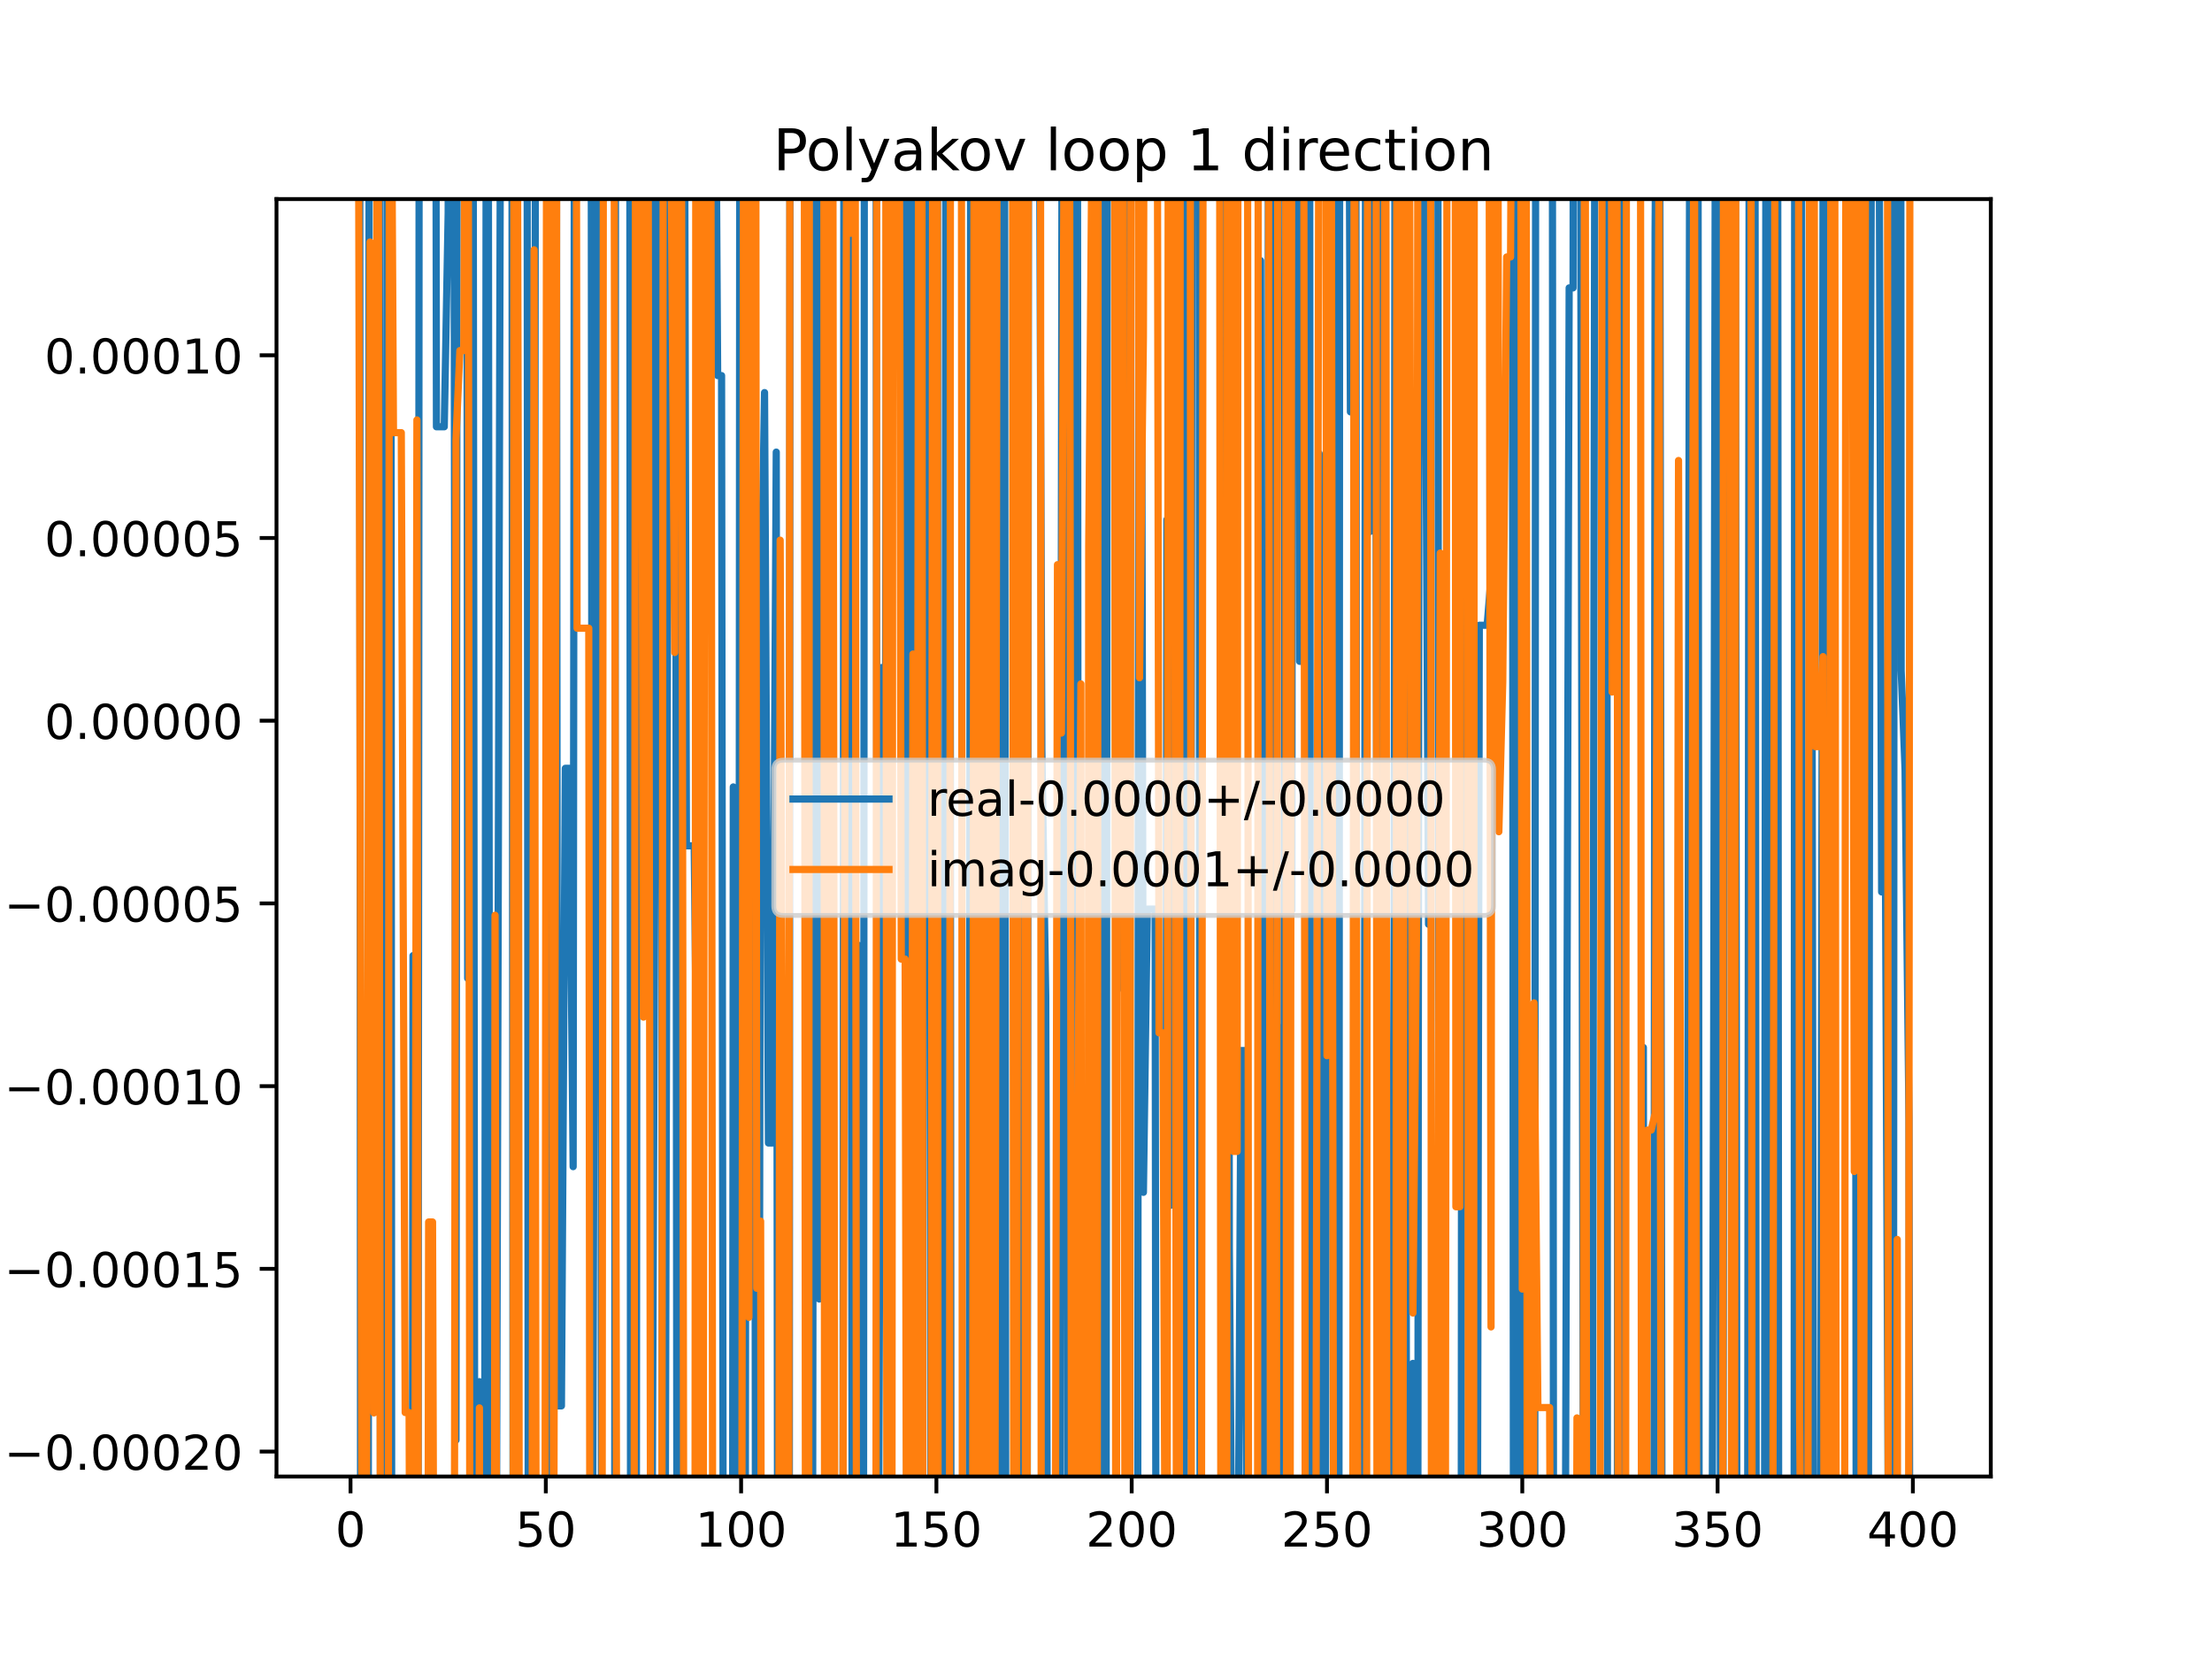 <?xml version="1.0" encoding="utf-8" standalone="no"?>
<!DOCTYPE svg PUBLIC "-//W3C//DTD SVG 1.1//EN"
  "http://www.w3.org/Graphics/SVG/1.1/DTD/svg11.dtd">
<!-- Created with matplotlib (https://matplotlib.org/) -->
<svg height="345.6pt" version="1.1" viewBox="0 0 460.8 345.6" width="460.8pt" xmlns="http://www.w3.org/2000/svg" xmlns:xlink="http://www.w3.org/1999/xlink">
 <defs>
  <style type="text/css">
*{stroke-linecap:butt;stroke-linejoin:round;}
  </style>
 </defs>
 <g id="figure_1">
  <g id="patch_1">
   <path d="M 0 345.6 
L 460.8 345.6 
L 460.8 0 
L 0 0 
z
" style="fill:#ffffff;"/>
  </g>
  <g id="axes_1">
   <g id="patch_2">
    <path d="M 57.6 307.584 
L 414.72 307.584 
L 414.72 41.472 
L 57.6 41.472 
z
" style="fill:#ffffff;"/>
   </g>
   <g id="matplotlib.axis_1">
    <g id="xtick_1">
     <g id="line2d_1">
      <defs>
       <path d="M 0 0 
L 0 3.5 
" id="mc1742ac245" style="stroke:#000000;stroke-width:0.8;"/>
      </defs>
      <g>
       <use style="stroke:#000000;stroke-width:0.8;" x="73.019" xlink:href="#mc1742ac245" y="307.584"/>
      </g>
     </g>
     <g id="text_1">
      <!-- 0 -->
      <defs>
       <path d="M 31.781 66.406 
Q 24.172 66.406 20.328 58.906 
Q 16.5 51.422 16.5 36.375 
Q 16.5 21.391 20.328 13.891 
Q 24.172 6.391 31.781 6.391 
Q 39.453 6.391 43.281 13.891 
Q 47.125 21.391 47.125 36.375 
Q 47.125 51.422 43.281 58.906 
Q 39.453 66.406 31.781 66.406 
z
M 31.781 74.219 
Q 44.047 74.219 50.516 64.516 
Q 56.984 54.828 56.984 36.375 
Q 56.984 17.969 50.516 8.266 
Q 44.047 -1.422 31.781 -1.422 
Q 19.531 -1.422 13.062 8.266 
Q 6.594 17.969 6.594 36.375 
Q 6.594 54.828 13.062 64.516 
Q 19.531 74.219 31.781 74.219 
z
" id="DejaVuSans-48"/>
      </defs>
      <g transform="translate(69.838 322.182)scale(0.1 -0.1)">
       <use xlink:href="#DejaVuSans-48"/>
      </g>
     </g>
    </g>
    <g id="xtick_2">
     <g id="line2d_2">
      <g>
       <use style="stroke:#000000;stroke-width:0.8;" x="113.703" xlink:href="#mc1742ac245" y="307.584"/>
      </g>
     </g>
     <g id="text_2">
      <!-- 50 -->
      <defs>
       <path d="M 10.797 72.906 
L 49.516 72.906 
L 49.516 64.594 
L 19.828 64.594 
L 19.828 46.734 
Q 21.969 47.469 24.109 47.828 
Q 26.266 48.188 28.422 48.188 
Q 40.625 48.188 47.75 41.5 
Q 54.891 34.812 54.891 23.391 
Q 54.891 11.625 47.562 5.094 
Q 40.234 -1.422 26.906 -1.422 
Q 22.312 -1.422 17.547 -0.641 
Q 12.797 0.141 7.719 1.703 
L 7.719 11.625 
Q 12.109 9.234 16.797 8.062 
Q 21.484 6.891 26.703 6.891 
Q 35.156 6.891 40.078 11.328 
Q 45.016 15.766 45.016 23.391 
Q 45.016 31 40.078 35.438 
Q 35.156 39.891 26.703 39.891 
Q 22.75 39.891 18.812 39.016 
Q 14.891 38.141 10.797 36.281 
z
" id="DejaVuSans-53"/>
      </defs>
      <g transform="translate(107.34 322.182)scale(0.1 -0.1)">
       <use xlink:href="#DejaVuSans-53"/>
       <use x="63.623" xlink:href="#DejaVuSans-48"/>
      </g>
     </g>
    </g>
    <g id="xtick_3">
     <g id="line2d_3">
      <g>
       <use style="stroke:#000000;stroke-width:0.8;" x="154.386" xlink:href="#mc1742ac245" y="307.584"/>
      </g>
     </g>
     <g id="text_3">
      <!-- 100 -->
      <defs>
       <path d="M 12.406 8.297 
L 28.516 8.297 
L 28.516 63.922 
L 10.984 60.406 
L 10.984 69.391 
L 28.422 72.906 
L 38.281 72.906 
L 38.281 8.297 
L 54.391 8.297 
L 54.391 0 
L 12.406 0 
z
" id="DejaVuSans-49"/>
      </defs>
      <g transform="translate(144.842 322.182)scale(0.1 -0.1)">
       <use xlink:href="#DejaVuSans-49"/>
       <use x="63.623" xlink:href="#DejaVuSans-48"/>
       <use x="127.246" xlink:href="#DejaVuSans-48"/>
      </g>
     </g>
    </g>
    <g id="xtick_4">
     <g id="line2d_4">
      <g>
       <use style="stroke:#000000;stroke-width:0.8;" x="195.07" xlink:href="#mc1742ac245" y="307.584"/>
      </g>
     </g>
     <g id="text_4">
      <!-- 150 -->
      <g transform="translate(185.526 322.182)scale(0.1 -0.1)">
       <use xlink:href="#DejaVuSans-49"/>
       <use x="63.623" xlink:href="#DejaVuSans-53"/>
       <use x="127.246" xlink:href="#DejaVuSans-48"/>
      </g>
     </g>
    </g>
    <g id="xtick_5">
     <g id="line2d_5">
      <g>
       <use style="stroke:#000000;stroke-width:0.8;" x="235.753" xlink:href="#mc1742ac245" y="307.584"/>
      </g>
     </g>
     <g id="text_5">
      <!-- 200 -->
      <defs>
       <path d="M 19.188 8.297 
L 53.609 8.297 
L 53.609 0 
L 7.328 0 
L 7.328 8.297 
Q 12.938 14.109 22.625 23.891 
Q 32.328 33.688 34.812 36.531 
Q 39.547 41.844 41.422 45.531 
Q 43.312 49.219 43.312 52.781 
Q 43.312 58.594 39.234 62.25 
Q 35.156 65.922 28.609 65.922 
Q 23.969 65.922 18.812 64.312 
Q 13.672 62.703 7.812 59.422 
L 7.812 69.391 
Q 13.766 71.781 18.938 73 
Q 24.125 74.219 28.422 74.219 
Q 39.75 74.219 46.484 68.547 
Q 53.219 62.891 53.219 53.422 
Q 53.219 48.922 51.531 44.891 
Q 49.859 40.875 45.406 35.406 
Q 44.188 33.984 37.641 27.219 
Q 31.109 20.453 19.188 8.297 
z
" id="DejaVuSans-50"/>
      </defs>
      <g transform="translate(226.209 322.182)scale(0.1 -0.1)">
       <use xlink:href="#DejaVuSans-50"/>
       <use x="63.623" xlink:href="#DejaVuSans-48"/>
       <use x="127.246" xlink:href="#DejaVuSans-48"/>
      </g>
     </g>
    </g>
    <g id="xtick_6">
     <g id="line2d_6">
      <g>
       <use style="stroke:#000000;stroke-width:0.8;" x="276.437" xlink:href="#mc1742ac245" y="307.584"/>
      </g>
     </g>
     <g id="text_6">
      <!-- 250 -->
      <g transform="translate(266.893 322.182)scale(0.1 -0.1)">
       <use xlink:href="#DejaVuSans-50"/>
       <use x="63.623" xlink:href="#DejaVuSans-53"/>
       <use x="127.246" xlink:href="#DejaVuSans-48"/>
      </g>
     </g>
    </g>
    <g id="xtick_7">
     <g id="line2d_7">
      <g>
       <use style="stroke:#000000;stroke-width:0.8;" x="317.12" xlink:href="#mc1742ac245" y="307.584"/>
      </g>
     </g>
     <g id="text_7">
      <!-- 300 -->
      <defs>
       <path d="M 40.578 39.312 
Q 47.656 37.797 51.625 33 
Q 55.609 28.219 55.609 21.188 
Q 55.609 10.406 48.188 4.484 
Q 40.766 -1.422 27.094 -1.422 
Q 22.516 -1.422 17.656 -0.516 
Q 12.797 0.391 7.625 2.203 
L 7.625 11.719 
Q 11.719 9.328 16.594 8.109 
Q 21.484 6.891 26.812 6.891 
Q 36.078 6.891 40.938 10.547 
Q 45.797 14.203 45.797 21.188 
Q 45.797 27.641 41.281 31.266 
Q 36.766 34.906 28.719 34.906 
L 20.219 34.906 
L 20.219 43.016 
L 29.109 43.016 
Q 36.375 43.016 40.234 45.922 
Q 44.094 48.828 44.094 54.297 
Q 44.094 59.906 40.109 62.906 
Q 36.141 65.922 28.719 65.922 
Q 24.656 65.922 20.016 65.031 
Q 15.375 64.156 9.812 62.312 
L 9.812 71.094 
Q 15.438 72.656 20.344 73.438 
Q 25.25 74.219 29.594 74.219 
Q 40.828 74.219 47.359 69.109 
Q 53.906 64.016 53.906 55.328 
Q 53.906 49.266 50.438 45.094 
Q 46.969 40.922 40.578 39.312 
z
" id="DejaVuSans-51"/>
      </defs>
      <g transform="translate(307.576 322.182)scale(0.1 -0.1)">
       <use xlink:href="#DejaVuSans-51"/>
       <use x="63.623" xlink:href="#DejaVuSans-48"/>
       <use x="127.246" xlink:href="#DejaVuSans-48"/>
      </g>
     </g>
    </g>
    <g id="xtick_8">
     <g id="line2d_8">
      <g>
       <use style="stroke:#000000;stroke-width:0.8;" x="357.804" xlink:href="#mc1742ac245" y="307.584"/>
      </g>
     </g>
     <g id="text_8">
      <!-- 350 -->
      <g transform="translate(348.26 322.182)scale(0.1 -0.1)">
       <use xlink:href="#DejaVuSans-51"/>
       <use x="63.623" xlink:href="#DejaVuSans-53"/>
       <use x="127.246" xlink:href="#DejaVuSans-48"/>
      </g>
     </g>
    </g>
    <g id="xtick_9">
     <g id="line2d_9">
      <g>
       <use style="stroke:#000000;stroke-width:0.8;" x="398.487" xlink:href="#mc1742ac245" y="307.584"/>
      </g>
     </g>
     <g id="text_9">
      <!-- 400 -->
      <defs>
       <path d="M 37.797 64.312 
L 12.891 25.391 
L 37.797 25.391 
z
M 35.203 72.906 
L 47.609 72.906 
L 47.609 25.391 
L 58.016 25.391 
L 58.016 17.188 
L 47.609 17.188 
L 47.609 0 
L 37.797 0 
L 37.797 17.188 
L 4.891 17.188 
L 4.891 26.703 
z
" id="DejaVuSans-52"/>
      </defs>
      <g transform="translate(388.944 322.182)scale(0.1 -0.1)">
       <use xlink:href="#DejaVuSans-52"/>
       <use x="63.623" xlink:href="#DejaVuSans-48"/>
       <use x="127.246" xlink:href="#DejaVuSans-48"/>
      </g>
     </g>
    </g>
   </g>
   <g id="matplotlib.axis_2">
    <g id="ytick_1">
     <g id="line2d_10">
      <defs>
       <path d="M 0 0 
L -3.5 0 
" id="m0268d8e118" style="stroke:#000000;stroke-width:0.8;"/>
      </defs>
      <g>
       <use style="stroke:#000000;stroke-width:0.8;" x="57.6" xlink:href="#m0268d8e118" y="302.385"/>
      </g>
     </g>
     <g id="text_10">
      <!-- −0.00020 -->
      <defs>
       <path d="M 10.594 35.5 
L 73.188 35.5 
L 73.188 27.203 
L 10.594 27.203 
z
" id="DejaVuSans-8722"/>
       <path d="M 10.688 12.406 
L 21 12.406 
L 21 0 
L 10.688 0 
z
" id="DejaVuSans-46"/>
      </defs>
      <g transform="translate(0.867 306.184)scale(0.1 -0.1)">
       <use xlink:href="#DejaVuSans-8722"/>
       <use x="83.789" xlink:href="#DejaVuSans-48"/>
       <use x="147.412" xlink:href="#DejaVuSans-46"/>
       <use x="179.199" xlink:href="#DejaVuSans-48"/>
       <use x="242.822" xlink:href="#DejaVuSans-48"/>
       <use x="306.445" xlink:href="#DejaVuSans-48"/>
       <use x="370.068" xlink:href="#DejaVuSans-50"/>
       <use x="433.691" xlink:href="#DejaVuSans-48"/>
      </g>
     </g>
    </g>
    <g id="ytick_2">
     <g id="line2d_11">
      <g>
       <use style="stroke:#000000;stroke-width:0.8;" x="57.6" xlink:href="#m0268d8e118" y="264.322"/>
      </g>
     </g>
     <g id="text_11">
      <!-- −0.00015 -->
      <g transform="translate(0.867 268.121)scale(0.1 -0.1)">
       <use xlink:href="#DejaVuSans-8722"/>
       <use x="83.789" xlink:href="#DejaVuSans-48"/>
       <use x="147.412" xlink:href="#DejaVuSans-46"/>
       <use x="179.199" xlink:href="#DejaVuSans-48"/>
       <use x="242.822" xlink:href="#DejaVuSans-48"/>
       <use x="306.445" xlink:href="#DejaVuSans-48"/>
       <use x="370.068" xlink:href="#DejaVuSans-49"/>
       <use x="433.691" xlink:href="#DejaVuSans-53"/>
      </g>
     </g>
    </g>
    <g id="ytick_3">
     <g id="line2d_12">
      <g>
       <use style="stroke:#000000;stroke-width:0.8;" x="57.6" xlink:href="#m0268d8e118" y="226.26"/>
      </g>
     </g>
     <g id="text_12">
      <!-- −0.00010 -->
      <g transform="translate(0.867 230.059)scale(0.1 -0.1)">
       <use xlink:href="#DejaVuSans-8722"/>
       <use x="83.789" xlink:href="#DejaVuSans-48"/>
       <use x="147.412" xlink:href="#DejaVuSans-46"/>
       <use x="179.199" xlink:href="#DejaVuSans-48"/>
       <use x="242.822" xlink:href="#DejaVuSans-48"/>
       <use x="306.445" xlink:href="#DejaVuSans-48"/>
       <use x="370.068" xlink:href="#DejaVuSans-49"/>
       <use x="433.691" xlink:href="#DejaVuSans-48"/>
      </g>
     </g>
    </g>
    <g id="ytick_4">
     <g id="line2d_13">
      <g>
       <use style="stroke:#000000;stroke-width:0.8;" x="57.6" xlink:href="#m0268d8e118" y="188.197"/>
      </g>
     </g>
     <g id="text_13">
      <!-- −0.00005 -->
      <g transform="translate(0.867 191.997)scale(0.1 -0.1)">
       <use xlink:href="#DejaVuSans-8722"/>
       <use x="83.789" xlink:href="#DejaVuSans-48"/>
       <use x="147.412" xlink:href="#DejaVuSans-46"/>
       <use x="179.199" xlink:href="#DejaVuSans-48"/>
       <use x="242.822" xlink:href="#DejaVuSans-48"/>
       <use x="306.445" xlink:href="#DejaVuSans-48"/>
       <use x="370.068" xlink:href="#DejaVuSans-48"/>
       <use x="433.691" xlink:href="#DejaVuSans-53"/>
      </g>
     </g>
    </g>
    <g id="ytick_5">
     <g id="line2d_14">
      <g>
       <use style="stroke:#000000;stroke-width:0.8;" x="57.6" xlink:href="#m0268d8e118" y="150.135"/>
      </g>
     </g>
     <g id="text_14">
      <!-- 0.00000 -->
      <g transform="translate(9.247 153.934)scale(0.1 -0.1)">
       <use xlink:href="#DejaVuSans-48"/>
       <use x="63.623" xlink:href="#DejaVuSans-46"/>
       <use x="95.41" xlink:href="#DejaVuSans-48"/>
       <use x="159.033" xlink:href="#DejaVuSans-48"/>
       <use x="222.656" xlink:href="#DejaVuSans-48"/>
       <use x="286.279" xlink:href="#DejaVuSans-48"/>
       <use x="349.902" xlink:href="#DejaVuSans-48"/>
      </g>
     </g>
    </g>
    <g id="ytick_6">
     <g id="line2d_15">
      <g>
       <use style="stroke:#000000;stroke-width:0.8;" x="57.6" xlink:href="#m0268d8e118" y="112.073"/>
      </g>
     </g>
     <g id="text_15">
      <!-- 0.00005 -->
      <g transform="translate(9.247 115.872)scale(0.1 -0.1)">
       <use xlink:href="#DejaVuSans-48"/>
       <use x="63.623" xlink:href="#DejaVuSans-46"/>
       <use x="95.41" xlink:href="#DejaVuSans-48"/>
       <use x="159.033" xlink:href="#DejaVuSans-48"/>
       <use x="222.656" xlink:href="#DejaVuSans-48"/>
       <use x="286.279" xlink:href="#DejaVuSans-48"/>
       <use x="349.902" xlink:href="#DejaVuSans-53"/>
      </g>
     </g>
    </g>
    <g id="ytick_7">
     <g id="line2d_16">
      <g>
       <use style="stroke:#000000;stroke-width:0.8;" x="57.6" xlink:href="#m0268d8e118" y="74.01"/>
      </g>
     </g>
     <g id="text_16">
      <!-- 0.00010 -->
      <g transform="translate(9.247 77.809)scale(0.1 -0.1)">
       <use xlink:href="#DejaVuSans-48"/>
       <use x="63.623" xlink:href="#DejaVuSans-46"/>
       <use x="95.41" xlink:href="#DejaVuSans-48"/>
       <use x="159.033" xlink:href="#DejaVuSans-48"/>
       <use x="222.656" xlink:href="#DejaVuSans-48"/>
       <use x="286.279" xlink:href="#DejaVuSans-49"/>
       <use x="349.902" xlink:href="#DejaVuSans-48"/>
      </g>
     </g>
    </g>
   </g>
   <g id="line2d_17">
    <path clip-path="url(#pbda1af59ff)" d="M 74.923 -1 
L 75.129 346.6 
M 76.707 346.6 
L 76.905 -1 
M 79.005 -1 
L 79.282 346.6 
M 80.313 346.6 
L 80.342 335.282 
L 80.668 -1 
M 81.423 -1 
L 81.608 346.6 
M 85.881 346.6 
L 86.038 199.076 
L 86.3 346.6 
M 87.078 346.6 
L 87.333 -1 
M 90.784 -1 
L 90.92 88.905 
L 92.547 88.905 
L 93.361 44.377 
L 93.492 -1 
M 94.533 -1 
L 94.988 300.006 
L 95.249 -1 
M 97.232 -1 
L 97.429 203.808 
L 97.765 -1 
M 98.554 -1 
L 98.924 346.6 
M 99.609 346.6 
L 99.87 287.831 
L 100.02 346.6 
M 100.947 346.6 
L 101.299 -1 
M 101.706 -1 
L 102.074 346.6 
M 103.348 346.6 
L 104.313 -1 
M 106.632 -1 
L 106.912 346.6 
M 107.425 346.6 
L 107.655 -1 
M 109.792 -1 
L 110.057 346.6 
M 111.1 346.6 
L 111.568 -1 
M 113.989 -1 
L 114.141 346.6 
M 114.882 346.6 
L 115.03 -1 
M 115.903 -1 
L 116.144 292.873 
L 116.957 292.873 
L 117.771 160.053 
L 118.585 160.053 
L 119.398 243.036 
L 119.678 -1 
M 123.137 -1 
L 123.467 317.774 
L 124.28 35.575 
L 125.094 35.575 
L 125.31 346.6 
M 128.039 346.6 
L 128.243 -1 
M 131.193 -1 
L 131.367 346.6 
M 132.548 346.6 
L 132.812 -1 
M 135.296 -1 
L 135.651 346.6 
M 135.753 346.6 
L 136.485 160.081 
L 136.638 -1 
M 137.773 -1 
L 138.009 346.6 
M 138.524 346.6 
L 139.371 -1 
M 140.685 -1 
L 141.032 346.6 
M 141.693 346.6 
L 142.03 -1 
M 142.562 -1 
L 142.995 176.199 
L 144.622 176.199 
L 145.436 255.77 
L 146.072 -1 
M 149.022 -1 
L 149.504 78.242 
L 150.318 78.242 
L 150.672 346.6 
M 152.594 346.6 
L 152.759 163.935 
L 152.992 346.6 
M 153.884 346.6 
L 154.123 -1 
M 154.793 -1 
L 155.16 346.6 
M 155.238 346.6 
L 155.59 -1 
M 157.057 -1 
L 157.396 346.6 
M 158.08 346.6 
L 158.454 133.133 
L 159.268 81.782 
L 160.082 238.108 
L 160.895 238.108 
L 161.709 94.18 
L 162.011 346.6 
M 163.243 346.6 
L 163.336 290.814 
L 163.405 346.6 
M 164.42 346.6 
L 164.574 -1 
M 167.812 -1 
L 168.198 346.6 
M 169.252 346.6 
L 169.689 -1 
M 170.102 -1 
L 170.66 270.614 
L 171.224 -1 
M 171.638 -1 
L 172.116 346.6 
M 175.59 346.6 
L 175.809 -1 
M 177.116 -1 
L 177.169 59.138 
L 177.542 346.6 
M 178.547 346.6 
L 178.796 196.907 
L 178.988 346.6 
M 179.879 346.6 
L 180.071 -1 
M 182.478 -1 
L 182.844 346.6 
M 182.936 346.6 
L 183.678 139.06 
L 184.492 139.06 
L 184.735 -1 
M 188.725 -1 
L 188.92 346.6 
M 189.948 346.6 
L 190.207 -1 
M 191.273 -1 
L 191.562 346.6 
M 192.139 346.6 
L 192.507 -1 
M 193.564 -1 
L 193.934 346.6 
M 194.509 346.6 
L 194.798 -1 
M 195.262 -1 
L 195.466 346.6 
M 196.711 346.6 
L 197.049 -1 
M 197.863 -1 
L 198.121 346.6 
M 201.844 346.6 
L 202.238 -1 
M 202.665 -1 
L 203.206 269.825 
L 204.02 259.777 
L 204.136 346.6 
M 208.048 346.6 
L 208.434 -1 
M 209.252 -1 
L 209.535 346.6 
M 211.991 346.6 
L 212.157 274.234 
L 212.97 157.202 
L 213.371 346.6 
M 213.966 346.6 
L 214.291 -1 
M 216.459 -1 
L 217.039 156.206 
L 217.852 207.54 
L 218.233 346.6 
M 220.756 346.6 
L 221.279 -1 
M 222.173 -1 
L 222.422 346.6 
M 222.986 346.6 
L 223.187 -1 
M 224.444 -1 
L 224.684 346.6 
M 225.954 346.6 
L 225.989 314.884 
L 226.105 346.6 
M 227.302 346.6 
L 227.616 226.583 
L 228.047 346.6 
M 228.64 346.6 
L 229.244 38.154 
L 229.593 346.6 
M 230.401 346.6 
L 230.691 -1 
M 232.211 -1 
L 232.498 116.845 
L 233.312 205.809 
L 233.536 -1 
M 234.795 -1 
L 235.272 346.6 
M 236.99 346.6 
L 237.264 -1 
M 237.683 -1 
L 238.194 248.383 
L 239.008 189.382 
L 240.635 189.382 
L 240.82 346.6 
M 242.826 346.6 
L 243.076 108.279 
L 243.89 251.072 
L 244.339 -1 
M 245.327 -1 
L 245.517 61.544 
L 245.75 346.6 
M 246.722 346.6 
L 246.913 -1 
M 247.619 -1 
L 247.958 299.221 
L 248.367 -1 
M 249.782 -1 
L 250.011 346.6 
M 254.964 346.6 
L 255.124 -1 
M 255.742 -1 
L 256.095 259.916 
L 256.752 346.6 
M 257.836 346.6 
L 258.536 218.848 
L 259.35 218.848 
L 259.805 346.6 
M 262.187 346.6 
L 262.604 54.295 
L 262.846 346.6 
M 263.966 346.6 
L 264.249 -1 
M 265.428 -1 
L 265.651 346.6 
M 266.437 346.6 
L 266.673 214.094 
L 267.486 214.094 
L 267.724 -1 
M 268.896 -1 
L 269.114 189.632 
L 269.279 -1 
M 270.613 -1 
L 270.741 137.769 
L 271.555 137.769 
L 271.689 -1 
M 272.818 -1 
L 273.042 346.6 
M 274.372 346.6 
L 274.809 94.486 
L 275.233 346.6 
M 276.051 346.6 
L 276.769 -1 
M 277.853 -1 
L 278.064 68.729 
L 278.709 346.6 
M 278.914 346.6 
L 279.089 -1 
M 280.937 -1 
L 281.319 85.803 
L 281.453 -1 
M 282.442 -1 
L 282.686 346.6 
M 284.138 346.6 
L 284.492 -1 
M 284.912 -1 
L 285.387 110.738 
L 285.769 -1 
M 286.448 -1 
L 287.014 289.039 
L 287.292 -1 
M 288.476 -1 
L 288.642 141.604 
L 289.365 346.6 
M 290.293 346.6 
L 290.618 -1 
M 292.751 -1 
L 293.008 346.6 
M 294.27 346.6 
L 294.337 284.016 
L 294.534 346.6 
M 295.34 346.6 
L 295.673 -1 
M 296.692 -1 
L 296.778 35.148 
L 297.592 192.545 
L 297.978 -1 
M 299.531 -1 
L 299.761 346.6 
M 300.799 346.6 
L 300.847 320.95 
L 300.941 346.6 
M 302.385 346.6 
L 302.474 322.384 
L 302.514 346.6 
M 304.394 346.6 
L 304.61 -1 
M 305.609 -1 
L 305.729 83.522 
L 305.901 -1 
M 306.845 -1 
L 307.18 346.6 
M 307.729 346.6 
L 308.17 130.253 
L 309.797 130.253 
L 310.611 120.351 
L 310.882 -1 
M 315.027 -1 
L 315.297 346.6 
M 315.723 346.6 
L 316.04 -1 
M 316.49 -1 
L 316.709 346.6 
M 317.711 346.6 
L 317.934 99.936 
L 318.097 346.6 
M 319.701 346.6 
L 319.918 -1 
M 323.375 -1 
L 323.63 332.783 
L 326.071 332.724 
L 326.884 59.972 
L 327.698 59.972 
L 327.775 -1 
M 329.25 -1 
L 329.325 58.195 
L 329.919 346.6 
M 331.726 346.6 
L 331.766 295.643 
L 332.262 -1 
M 333.321 -1 
L 333.394 17.558 
L 333.407 -1 
M 334.71 -1 
L 334.872 346.6 
M 336.919 346.6 
L 337.054 -1 
M 337.987 -1 
L 338.16 346.6 
M 342.17 346.6 
L 342.344 218.209 
L 342.48 346.6 
M 344.527 346.6 
L 344.785 48.492 
L 345.105 -1 
M 345.719 -1 
L 346.264 346.6 
M 351.393 346.6 
L 352.036 -1 
M 352.176 -1 
L 352.781 346.6 
M 353.085 346.6 
L 353.735 23.953 
L 353.976 346.6 
M 356.603 346.6 
L 356.99 215.855 
L 357.37 -1 
M 358.064 -1 
L 358.429 346.6 
M 358.884 346.6 
L 359.401 -1 
M 361.481 -1 
L 361.847 346.6 
M 364.045 346.6 
L 364.41 -1 
M 365.584 -1 
L 365.864 346.6 
M 367.571 346.6 
L 367.887 -1 
M 368.748 -1 
L 368.981 346.6 
M 369.425 346.6 
L 369.676 -1 
M 370.313 -1 
L 370.543 346.6 
M 373.747 346.6 
L 373.874 -1 
M 375.286 -1 
L 375.49 346.6 
M 376.913 346.6 
L 377.332 60.735 
L 377.848 346.6 
M 379.242 346.6 
L 379.773 36.524 
L 380.018 346.6 
M 380.876 346.6 
L 381.016 -1 
M 386.38 -1 
L 386.699 346.6 
M 387.412 346.6 
L 387.666 -1 
M 388.183 -1 
L 388.469 346.6 
M 389.186 346.6 
L 389.537 110.747 
L 389.968 -1 
M 391.385 -1 
L 391.978 185.807 
L 392.792 185.807 
L 393.488 346.6 
M 394.433 346.6 
L 394.612 -1 
M 395.961 -1 
L 396.046 139.664 
L 396.86 160.372 
L 397.674 233.084 
L 397.867 346.6 
L 397.867 346.6 
" style="fill:none;stroke:#1f77b4;stroke-linecap:square;stroke-width:1.5;"/>
   </g>
   <g id="line2d_18">
    <path clip-path="url(#pbda1af59ff)" d="M 74.645 -1 
L 74.646 5.757 
L 75.46 343.583 
L 76.274 334.776 
L 77.087 50.412 
L 77.901 294.339 
L 78.606 -1 
M 78.779 -1 
L 79.266 346.6 
M 80.884 346.6 
L 81.116 -1 
M 81.479 -1 
L 81.969 90.131 
L 83.597 90.131 
L 84.41 294.26 
L 85.224 294.26 
L 85.4 346.6 
M 86.382 346.6 
L 86.851 87.488 
L 87.157 346.6 
M 89.149 346.6 
L 89.292 254.561 
L 90.106 254.561 
L 90.399 346.6 
M 94.633 346.6 
L 94.988 91.654 
L 95.802 73.037 
L 96.616 73.037 
L 96.953 -1 
M 97.535 -1 
L 97.887 346.6 
M 99.779 346.6 
L 99.87 293.293 
L 99.95 346.6 
M 103 346.6 
L 103.125 190.661 
L 103.504 346.6 
M 106.916 346.6 
L 107.075 -1 
M 107.746 -1 
L 108.007 120.072 
L 108.17 346.6 
M 110.819 346.6 
L 111.262 52.042 
L 111.708 346.6 
M 113.523 346.6 
L 113.883 -1 
M 115.032 -1 
L 115.33 344.715 
L 116.049 -1 
M 120.046 -1 
L 120.212 130.868 
L 122.653 130.868 
L 122.892 346.6 
M 125.418 346.6 
L 125.714 -1 
M 127.889 -1 
L 128.484 346.6 
M 132.084 346.6 
L 132.402 -1 
M 133.532 -1 
L 134.044 211.883 
L 134.652 -1 
M 134.977 -1 
L 135.553 346.6 
M 137.873 346.6 
L 138.177 -1 
M 139.69 -1 
L 139.74 23.56 
L 140.554 135.927 
L 140.748 -1 
M 141.933 -1 
L 142.464 346.6 
M 144.776 346.6 
L 144.958 -1 
M 145.948 -1 
L 146.144 346.6 
M 146.471 346.6 
L 146.881 -1 
M 148.064 -1 
L 148.487 346.6 
M 154.521 346.6 
L 154.921 -1 
M 155.58 -1 
L 156.013 274.43 
L 156.22 -1 
M 157.438 -1 
L 157.641 268.361 
L 158.454 254.394 
L 158.604 346.6 
M 162.221 346.6 
L 162.523 112.528 
L 163.488 346.6 
M 164.283 346.6 
L 164.567 -1 
M 167.536 -1 
L 167.803 346.6 
M 168.462 346.6 
L 168.618 -1 
M 171.615 -1 
L 171.778 346.6 
M 172.802 346.6 
L 172.966 -1 
M 173.47 -1 
L 173.914 341.043 
L 175.542 341.043 
L 176.355 34.668 
L 177.169 48.591 
L 177.333 -1 
M 178.141 -1 
L 178.421 346.6 
M 182.472 346.6 
L 182.652 -1 
M 184.518 -1 
L 184.761 346.6 
M 185.798 346.6 
L 186.018 -1 
M 187.295 -1 
L 187.747 199.802 
L 188.56 199.802 
L 188.876 346.6 
M 189.8 346.6 
L 190.188 136.249 
L 191.001 319.16 
L 191.382 -1 
M 192.04 -1 
L 192.255 346.6 
M 193.972 346.6 
L 194.314 -1 
M 195.236 -1 
L 195.429 346.6 
M 197.786 346.6 
L 198.011 -1 
M 200.266 -1 
L 200.492 346.6 
M 202.6 346.6 
L 202.939 -1 
M 203.549 -1 
L 203.984 346.6 
M 204.08 346.6 
L 204.817 -1 
M 204.844 -1 
L 205.29 346.6 
M 205.964 346.6 
L 206.36 -1 
M 206.638 -1 
L 207.275 318.936 
L 207.751 -1 
M 210.919 -1 
L 211.188 346.6 
M 211.711 346.6 
L 212.3 -1 
M 213.36 -1 
L 213.636 346.6 
M 213.942 346.6 
L 214.237 -1 
M 216.753 -1 
L 216.91 346.6 
M 219.816 346.6 
L 220.293 117.631 
L 221.107 152.708 
L 221.803 -1 
M 222.789 -1 
L 223.243 346.6 
M 224.145 346.6 
L 224.362 261.492 
L 225.175 142.474 
L 225.309 346.6 
M 226.654 346.6 
L 226.803 113.664 
L 227.616 10.43 
L 228.108 346.6 
M 228.565 346.6 
L 228.779 -1 
M 232.177 -1 
L 232.433 346.6 
M 232.569 346.6 
L 232.842 -1 
M 233.968 -1 
L 234.37 346.6 
M 235.341 346.6 
L 235.635 -1 
M 237.056 -1 
L 237.381 141.184 
L 238.194 70.181 
L 238.383 -1 
M 241.059 -1 
L 241.449 215.162 
L 242.263 215.162 
L 242.772 346.6 
M 243.131 346.6 
L 243.374 -1 
M 244.618 -1 
L 244.704 85.635 
L 245.107 346.6 
M 245.67 346.6 
L 245.871 -1 
M 247.88 -1 
L 247.958 27.313 
L 248.197 346.6 
M 250.265 346.6 
L 250.652 -1 
M 254.058 -1 
L 254.339 346.6 
M 255.559 346.6 
L 255.68 -1 
M 256.771 -1 
L 256.909 239.855 
L 257.722 239.855 
L 257.904 -1 
M 259.883 -1 
L 260.105 346.6 
M 261.973 346.6 
L 262.114 -1 
M 264.202 -1 
L 264.232 13.136 
L 264.7 346.6 
M 265.885 346.6 
L 266.213 -1 
M 267.809 -1 
L 268.039 346.6 
M 268.733 346.6 
L 269.115 -1 
M 271.584 -1 
L 271.926 346.6 
M 274.081 346.6 
L 274.773 -1 
M 276.179 -1 
L 276.437 219.923 
L 277.136 -1 
M 277.304 -1 
L 277.824 346.6 
M 279.69 346.6 
L 279.691 346.1 
L 279.692 346.6 
M 281.78 346.6 
L 282.113 -1 
M 282.174 -1 
L 282.9 346.6 
M 284.675 346.6 
L 284.915 -1 
M 286.669 -1 
L 286.864 346.6 
M 288.013 346.6 
L 288.511 -1 
M 288.702 -1 
L 288.929 346.6 
M 290.779 346.6 
L 291 -1 
M 291.216 -1 
L 291.574 346.6 
M 292.235 346.6 
L 292.611 -1 
M 293.555 -1 
L 294.337 273.528 
L 295.151 187.867 
L 295.396 -1 
M 298.001 -1 
L 298.207 346.6 
M 299.305 346.6 
L 300.033 115.212 
L 300.466 346.6 
M 301.073 346.6 
L 301.46 -1 
M 303.148 -1 
L 303.288 251.385 
L 304.101 251.385 
L 304.395 -1 
M 305.584 -1 
L 305.729 96.204 
L 305.908 346.6 
M 306.965 346.6 
L 307.13 -1 
M 310.174 -1 
L 310.611 276.42 
L 310.884 -1 
M 312.042 -1 
L 312.238 173.261 
L 313.052 142.052 
L 313.866 53.529 
L 314.679 53.529 
L 314.956 -1 
M 316.796 -1 
L 317.12 268.532 
L 317.934 9.734 
L 318.162 346.6 
M 319.449 346.6 
L 319.561 208.919 
L 320.375 293.221 
L 322.816 293.221 
L 323.01 346.6 
M 328.364 346.6 
L 328.512 295.375 
L 328.567 346.6 
M 329.821 346.6 
L 330.07 -1 
M 330.225 -1 
L 330.535 346.6 
M 333.293 346.6 
L 333.786 -1 
M 335.667 -1 
L 335.835 144.163 
L 336.161 -1 
M 336.826 -1 
L 337.112 346.6 
M 338.639 346.6 
L 338.821 -1 
M 341.737 -1 
L 341.954 346.6 
M 343.035 346.6 
L 343.158 235.416 
L 343.971 235.416 
L 344.785 231.96 
L 345.599 34.649 
L 346.066 346.6 
M 349.244 346.6 
L 349.667 95.932 
L 350.407 346.6 
M 352.205 346.6 
L 352.875 -1 
M 352.958 -1 
L 353.473 346.6 
M 356.066 346.6 
L 356.176 325.531 
L 356.218 346.6 
M 358.882 346.6 
L 359.035 -1 
M 360.391 -1 
L 360.761 346.6 
M 361.311 346.6 
L 361.623 -1 
M 364.755 -1 
L 365.005 346.6 
M 369.291 346.6 
L 369.785 -1 
M 374.651 -1 
L 374.891 294.456 
L 375.286 346.6 
M 376.598 346.6 
L 376.981 -1 
M 377.877 -1 
L 378.146 155.527 
L 378.959 155.527 
L 379.773 136.785 
L 379.987 346.6 
M 381.111 346.6 
L 381.4 22.78 
L 382.214 22.78 
L 382.528 346.6 
M 384.261 346.6 
L 384.543 -1 
M 385.807 -1 
L 386.282 244.038 
L 386.575 -1 
M 387.448 -1 
L 387.729 346.6 
M 388.198 346.6 
L 388.646 -1 
M 393.192 -1 
L 393.37 346.6 
M 395.101 346.6 
L 395.233 258.204 
L 395.315 346.6 
M 397.575 346.6 
L 397.893 -1 
L 397.893 -1 
" style="fill:none;stroke:#ff7f0e;stroke-linecap:square;stroke-width:1.5;"/>
   </g>
   <g id="patch_3">
    <path d="M 57.6 307.584 
L 57.6 41.472 
" style="fill:none;stroke:#000000;stroke-linecap:square;stroke-linejoin:miter;stroke-width:0.8;"/>
   </g>
   <g id="patch_4">
    <path d="M 414.72 307.584 
L 414.72 41.472 
" style="fill:none;stroke:#000000;stroke-linecap:square;stroke-linejoin:miter;stroke-width:0.8;"/>
   </g>
   <g id="patch_5">
    <path d="M 57.6 307.584 
L 414.72 307.584 
" style="fill:none;stroke:#000000;stroke-linecap:square;stroke-linejoin:miter;stroke-width:0.8;"/>
   </g>
   <g id="patch_6">
    <path d="M 57.6 41.472 
L 414.72 41.472 
" style="fill:none;stroke:#000000;stroke-linecap:square;stroke-linejoin:miter;stroke-width:0.8;"/>
   </g>
   <g id="text_17">
    <!-- Polyakov loop 1 direction -->
    <defs>
     <path d="M 19.672 64.797 
L 19.672 37.406 
L 32.078 37.406 
Q 38.969 37.406 42.719 40.969 
Q 46.484 44.531 46.484 51.125 
Q 46.484 57.672 42.719 61.234 
Q 38.969 64.797 32.078 64.797 
z
M 9.812 72.906 
L 32.078 72.906 
Q 44.344 72.906 50.609 67.359 
Q 56.891 61.812 56.891 51.125 
Q 56.891 40.328 50.609 34.812 
Q 44.344 29.297 32.078 29.297 
L 19.672 29.297 
L 19.672 0 
L 9.812 0 
z
" id="DejaVuSans-80"/>
     <path d="M 30.609 48.391 
Q 23.391 48.391 19.188 42.75 
Q 14.984 37.109 14.984 27.297 
Q 14.984 17.484 19.156 11.844 
Q 23.344 6.203 30.609 6.203 
Q 37.797 6.203 41.984 11.859 
Q 46.188 17.531 46.188 27.297 
Q 46.188 37.016 41.984 42.703 
Q 37.797 48.391 30.609 48.391 
z
M 30.609 56 
Q 42.328 56 49.016 48.375 
Q 55.719 40.766 55.719 27.297 
Q 55.719 13.875 49.016 6.219 
Q 42.328 -1.422 30.609 -1.422 
Q 18.844 -1.422 12.172 6.219 
Q 5.516 13.875 5.516 27.297 
Q 5.516 40.766 12.172 48.375 
Q 18.844 56 30.609 56 
z
" id="DejaVuSans-111"/>
     <path d="M 9.422 75.984 
L 18.406 75.984 
L 18.406 0 
L 9.422 0 
z
" id="DejaVuSans-108"/>
     <path d="M 32.172 -5.078 
Q 28.375 -14.844 24.75 -17.812 
Q 21.141 -20.797 15.094 -20.797 
L 7.906 -20.797 
L 7.906 -13.281 
L 13.188 -13.281 
Q 16.891 -13.281 18.938 -11.516 
Q 21 -9.766 23.484 -3.219 
L 25.094 0.875 
L 2.984 54.688 
L 12.5 54.688 
L 29.594 11.922 
L 46.688 54.688 
L 56.203 54.688 
z
" id="DejaVuSans-121"/>
     <path d="M 34.281 27.484 
Q 23.391 27.484 19.188 25 
Q 14.984 22.516 14.984 16.5 
Q 14.984 11.719 18.141 8.906 
Q 21.297 6.109 26.703 6.109 
Q 34.188 6.109 38.703 11.406 
Q 43.219 16.703 43.219 25.484 
L 43.219 27.484 
z
M 52.203 31.203 
L 52.203 0 
L 43.219 0 
L 43.219 8.297 
Q 40.141 3.328 35.547 0.953 
Q 30.953 -1.422 24.312 -1.422 
Q 15.922 -1.422 10.953 3.297 
Q 6 8.016 6 15.922 
Q 6 25.141 12.172 29.828 
Q 18.359 34.516 30.609 34.516 
L 43.219 34.516 
L 43.219 35.406 
Q 43.219 41.609 39.141 45 
Q 35.062 48.391 27.688 48.391 
Q 23 48.391 18.547 47.266 
Q 14.109 46.141 10.016 43.891 
L 10.016 52.203 
Q 14.938 54.109 19.578 55.047 
Q 24.219 56 28.609 56 
Q 40.484 56 46.344 49.844 
Q 52.203 43.703 52.203 31.203 
z
" id="DejaVuSans-97"/>
     <path d="M 9.078 75.984 
L 18.109 75.984 
L 18.109 31.109 
L 44.922 54.688 
L 56.391 54.688 
L 27.391 29.109 
L 57.625 0 
L 45.906 0 
L 18.109 26.703 
L 18.109 0 
L 9.078 0 
z
" id="DejaVuSans-107"/>
     <path d="M 2.984 54.688 
L 12.5 54.688 
L 29.594 8.797 
L 46.688 54.688 
L 56.203 54.688 
L 35.688 0 
L 23.484 0 
z
" id="DejaVuSans-118"/>
     <path id="DejaVuSans-32"/>
     <path d="M 18.109 8.203 
L 18.109 -20.797 
L 9.078 -20.797 
L 9.078 54.688 
L 18.109 54.688 
L 18.109 46.391 
Q 20.953 51.266 25.266 53.625 
Q 29.594 56 35.594 56 
Q 45.562 56 51.781 48.094 
Q 58.016 40.188 58.016 27.297 
Q 58.016 14.406 51.781 6.484 
Q 45.562 -1.422 35.594 -1.422 
Q 29.594 -1.422 25.266 0.953 
Q 20.953 3.328 18.109 8.203 
z
M 48.688 27.297 
Q 48.688 37.203 44.609 42.844 
Q 40.531 48.484 33.406 48.484 
Q 26.266 48.484 22.188 42.844 
Q 18.109 37.203 18.109 27.297 
Q 18.109 17.391 22.188 11.75 
Q 26.266 6.109 33.406 6.109 
Q 40.531 6.109 44.609 11.75 
Q 48.688 17.391 48.688 27.297 
z
" id="DejaVuSans-112"/>
     <path d="M 45.406 46.391 
L 45.406 75.984 
L 54.391 75.984 
L 54.391 0 
L 45.406 0 
L 45.406 8.203 
Q 42.578 3.328 38.25 0.953 
Q 33.938 -1.422 27.875 -1.422 
Q 17.969 -1.422 11.734 6.484 
Q 5.516 14.406 5.516 27.297 
Q 5.516 40.188 11.734 48.094 
Q 17.969 56 27.875 56 
Q 33.938 56 38.25 53.625 
Q 42.578 51.266 45.406 46.391 
z
M 14.797 27.297 
Q 14.797 17.391 18.875 11.75 
Q 22.953 6.109 30.078 6.109 
Q 37.203 6.109 41.297 11.75 
Q 45.406 17.391 45.406 27.297 
Q 45.406 37.203 41.297 42.844 
Q 37.203 48.484 30.078 48.484 
Q 22.953 48.484 18.875 42.844 
Q 14.797 37.203 14.797 27.297 
z
" id="DejaVuSans-100"/>
     <path d="M 9.422 54.688 
L 18.406 54.688 
L 18.406 0 
L 9.422 0 
z
M 9.422 75.984 
L 18.406 75.984 
L 18.406 64.594 
L 9.422 64.594 
z
" id="DejaVuSans-105"/>
     <path d="M 41.109 46.297 
Q 39.594 47.172 37.812 47.578 
Q 36.031 48 33.891 48 
Q 26.266 48 22.188 43.047 
Q 18.109 38.094 18.109 28.812 
L 18.109 0 
L 9.078 0 
L 9.078 54.688 
L 18.109 54.688 
L 18.109 46.188 
Q 20.953 51.172 25.484 53.578 
Q 30.031 56 36.531 56 
Q 37.453 56 38.578 55.875 
Q 39.703 55.766 41.062 55.516 
z
" id="DejaVuSans-114"/>
     <path d="M 56.203 29.594 
L 56.203 25.203 
L 14.891 25.203 
Q 15.484 15.922 20.484 11.062 
Q 25.484 6.203 34.422 6.203 
Q 39.594 6.203 44.453 7.469 
Q 49.312 8.734 54.109 11.281 
L 54.109 2.781 
Q 49.266 0.734 44.188 -0.344 
Q 39.109 -1.422 33.891 -1.422 
Q 20.797 -1.422 13.156 6.188 
Q 5.516 13.812 5.516 26.812 
Q 5.516 40.234 12.766 48.109 
Q 20.016 56 32.328 56 
Q 43.359 56 49.781 48.891 
Q 56.203 41.797 56.203 29.594 
z
M 47.219 32.234 
Q 47.125 39.594 43.094 43.984 
Q 39.062 48.391 32.422 48.391 
Q 24.906 48.391 20.391 44.141 
Q 15.875 39.891 15.188 32.172 
z
" id="DejaVuSans-101"/>
     <path d="M 48.781 52.594 
L 48.781 44.188 
Q 44.969 46.297 41.141 47.344 
Q 37.312 48.391 33.406 48.391 
Q 24.656 48.391 19.812 42.844 
Q 14.984 37.312 14.984 27.297 
Q 14.984 17.281 19.812 11.734 
Q 24.656 6.203 33.406 6.203 
Q 37.312 6.203 41.141 7.25 
Q 44.969 8.297 48.781 10.406 
L 48.781 2.094 
Q 45.016 0.344 40.984 -0.531 
Q 36.969 -1.422 32.422 -1.422 
Q 20.062 -1.422 12.781 6.344 
Q 5.516 14.109 5.516 27.297 
Q 5.516 40.672 12.859 48.328 
Q 20.219 56 33.016 56 
Q 37.156 56 41.109 55.141 
Q 45.062 54.297 48.781 52.594 
z
" id="DejaVuSans-99"/>
     <path d="M 18.312 70.219 
L 18.312 54.688 
L 36.812 54.688 
L 36.812 47.703 
L 18.312 47.703 
L 18.312 18.016 
Q 18.312 11.328 20.141 9.422 
Q 21.969 7.516 27.594 7.516 
L 36.812 7.516 
L 36.812 0 
L 27.594 0 
Q 17.188 0 13.234 3.875 
Q 9.281 7.766 9.281 18.016 
L 9.281 47.703 
L 2.688 47.703 
L 2.688 54.688 
L 9.281 54.688 
L 9.281 70.219 
z
" id="DejaVuSans-116"/>
     <path d="M 54.891 33.016 
L 54.891 0 
L 45.906 0 
L 45.906 32.719 
Q 45.906 40.484 42.875 44.328 
Q 39.844 48.188 33.797 48.188 
Q 26.516 48.188 22.312 43.547 
Q 18.109 38.922 18.109 30.906 
L 18.109 0 
L 9.078 0 
L 9.078 54.688 
L 18.109 54.688 
L 18.109 46.188 
Q 21.344 51.125 25.703 53.562 
Q 30.078 56 35.797 56 
Q 45.219 56 50.047 50.172 
Q 54.891 44.344 54.891 33.016 
z
" id="DejaVuSans-110"/>
    </defs>
    <g transform="translate(161.066 35.472)scale(0.12 -0.12)">
     <use xlink:href="#DejaVuSans-80"/>
     <use x="56.678" xlink:href="#DejaVuSans-111"/>
     <use x="117.859" xlink:href="#DejaVuSans-108"/>
     <use x="145.643" xlink:href="#DejaVuSans-121"/>
     <use x="204.822" xlink:href="#DejaVuSans-97"/>
     <use x="266.102" xlink:href="#DejaVuSans-107"/>
     <use x="320.387" xlink:href="#DejaVuSans-111"/>
     <use x="381.568" xlink:href="#DejaVuSans-118"/>
     <use x="440.748" xlink:href="#DejaVuSans-32"/>
     <use x="472.535" xlink:href="#DejaVuSans-108"/>
     <use x="500.318" xlink:href="#DejaVuSans-111"/>
     <use x="561.5" xlink:href="#DejaVuSans-111"/>
     <use x="622.682" xlink:href="#DejaVuSans-112"/>
     <use x="686.158" xlink:href="#DejaVuSans-32"/>
     <use x="717.945" xlink:href="#DejaVuSans-49"/>
     <use x="781.568" xlink:href="#DejaVuSans-32"/>
     <use x="813.355" xlink:href="#DejaVuSans-100"/>
     <use x="876.832" xlink:href="#DejaVuSans-105"/>
     <use x="904.615" xlink:href="#DejaVuSans-114"/>
     <use x="943.479" xlink:href="#DejaVuSans-101"/>
     <use x="1005.002" xlink:href="#DejaVuSans-99"/>
     <use x="1059.982" xlink:href="#DejaVuSans-116"/>
     <use x="1099.191" xlink:href="#DejaVuSans-105"/>
     <use x="1126.975" xlink:href="#DejaVuSans-111"/>
     <use x="1188.156" xlink:href="#DejaVuSans-110"/>
    </g>
   </g>
   <g id="legend_1">
    <g id="patch_7">
     <path d="M 163.19 190.706 
L 309.13 190.706 
Q 311.13 190.706 311.13 188.706 
L 311.13 160.35 
Q 311.13 158.35 309.13 158.35 
L 163.19 158.35 
Q 161.19 158.35 161.19 160.35 
L 161.19 188.706 
Q 161.19 190.706 163.19 190.706 
z
" style="fill:#ffffff;opacity:0.8;stroke:#cccccc;stroke-linejoin:miter;"/>
    </g>
    <g id="line2d_19">
     <path d="M 165.19 166.448 
L 185.19 166.448 
" style="fill:none;stroke:#1f77b4;stroke-linecap:square;stroke-width:1.5;"/>
    </g>
    <g id="line2d_20"/>
    <g id="text_18">
     <!-- real-0.0000+/-0.0000 -->
     <defs>
      <path d="M 4.891 31.391 
L 31.203 31.391 
L 31.203 23.391 
L 4.891 23.391 
z
" id="DejaVuSans-45"/>
      <path d="M 46 62.703 
L 46 35.5 
L 73.188 35.5 
L 73.188 27.203 
L 46 27.203 
L 46 0 
L 37.797 0 
L 37.797 27.203 
L 10.594 27.203 
L 10.594 35.5 
L 37.797 35.5 
L 37.797 62.703 
z
" id="DejaVuSans-43"/>
      <path d="M 25.391 72.906 
L 33.688 72.906 
L 8.297 -9.281 
L 0 -9.281 
z
" id="DejaVuSans-47"/>
     </defs>
     <g transform="translate(193.19 169.948)scale(0.1 -0.1)">
      <use xlink:href="#DejaVuSans-114"/>
      <use x="38.863" xlink:href="#DejaVuSans-101"/>
      <use x="100.387" xlink:href="#DejaVuSans-97"/>
      <use x="161.666" xlink:href="#DejaVuSans-108"/>
      <use x="189.449" xlink:href="#DejaVuSans-45"/>
      <use x="225.533" xlink:href="#DejaVuSans-48"/>
      <use x="289.156" xlink:href="#DejaVuSans-46"/>
      <use x="320.943" xlink:href="#DejaVuSans-48"/>
      <use x="384.566" xlink:href="#DejaVuSans-48"/>
      <use x="448.189" xlink:href="#DejaVuSans-48"/>
      <use x="511.812" xlink:href="#DejaVuSans-48"/>
      <use x="575.436" xlink:href="#DejaVuSans-43"/>
      <use x="659.225" xlink:href="#DejaVuSans-47"/>
      <use x="692.916" xlink:href="#DejaVuSans-45"/>
      <use x="729" xlink:href="#DejaVuSans-48"/>
      <use x="792.623" xlink:href="#DejaVuSans-46"/>
      <use x="824.41" xlink:href="#DejaVuSans-48"/>
      <use x="888.033" xlink:href="#DejaVuSans-48"/>
      <use x="951.656" xlink:href="#DejaVuSans-48"/>
      <use x="1015.279" xlink:href="#DejaVuSans-48"/>
     </g>
    </g>
    <g id="line2d_21">
     <path d="M 165.19 181.126 
L 185.19 181.126 
" style="fill:none;stroke:#ff7f0e;stroke-linecap:square;stroke-width:1.5;"/>
    </g>
    <g id="line2d_22"/>
    <g id="text_19">
     <!-- imag-0.0001+/-0.0000 -->
     <defs>
      <path d="M 52 44.188 
Q 55.375 50.25 60.062 53.125 
Q 64.75 56 71.094 56 
Q 79.641 56 84.281 50.016 
Q 88.922 44.047 88.922 33.016 
L 88.922 0 
L 79.891 0 
L 79.891 32.719 
Q 79.891 40.578 77.094 44.375 
Q 74.312 48.188 68.609 48.188 
Q 61.625 48.188 57.562 43.547 
Q 53.516 38.922 53.516 30.906 
L 53.516 0 
L 44.484 0 
L 44.484 32.719 
Q 44.484 40.625 41.703 44.406 
Q 38.922 48.188 33.109 48.188 
Q 26.219 48.188 22.156 43.531 
Q 18.109 38.875 18.109 30.906 
L 18.109 0 
L 9.078 0 
L 9.078 54.688 
L 18.109 54.688 
L 18.109 46.188 
Q 21.188 51.219 25.484 53.609 
Q 29.781 56 35.688 56 
Q 41.656 56 45.828 52.969 
Q 50 49.953 52 44.188 
z
" id="DejaVuSans-109"/>
      <path d="M 45.406 27.984 
Q 45.406 37.75 41.375 43.109 
Q 37.359 48.484 30.078 48.484 
Q 22.859 48.484 18.828 43.109 
Q 14.797 37.75 14.797 27.984 
Q 14.797 18.266 18.828 12.891 
Q 22.859 7.516 30.078 7.516 
Q 37.359 7.516 41.375 12.891 
Q 45.406 18.266 45.406 27.984 
z
M 54.391 6.781 
Q 54.391 -7.172 48.188 -13.984 
Q 42 -20.797 29.203 -20.797 
Q 24.469 -20.797 20.266 -20.094 
Q 16.062 -19.391 12.109 -17.922 
L 12.109 -9.188 
Q 16.062 -11.328 19.922 -12.344 
Q 23.781 -13.375 27.781 -13.375 
Q 36.625 -13.375 41.016 -8.766 
Q 45.406 -4.156 45.406 5.172 
L 45.406 9.625 
Q 42.625 4.781 38.281 2.391 
Q 33.938 0 27.875 0 
Q 17.828 0 11.672 7.656 
Q 5.516 15.328 5.516 27.984 
Q 5.516 40.672 11.672 48.328 
Q 17.828 56 27.875 56 
Q 33.938 56 38.281 53.609 
Q 42.625 51.219 45.406 46.391 
L 45.406 54.688 
L 54.391 54.688 
z
" id="DejaVuSans-103"/>
     </defs>
     <g transform="translate(193.19 184.626)scale(0.1 -0.1)">
      <use xlink:href="#DejaVuSans-105"/>
      <use x="27.783" xlink:href="#DejaVuSans-109"/>
      <use x="125.195" xlink:href="#DejaVuSans-97"/>
      <use x="186.475" xlink:href="#DejaVuSans-103"/>
      <use x="249.951" xlink:href="#DejaVuSans-45"/>
      <use x="286.035" xlink:href="#DejaVuSans-48"/>
      <use x="349.658" xlink:href="#DejaVuSans-46"/>
      <use x="381.445" xlink:href="#DejaVuSans-48"/>
      <use x="445.068" xlink:href="#DejaVuSans-48"/>
      <use x="508.691" xlink:href="#DejaVuSans-48"/>
      <use x="572.314" xlink:href="#DejaVuSans-49"/>
      <use x="635.938" xlink:href="#DejaVuSans-43"/>
      <use x="719.727" xlink:href="#DejaVuSans-47"/>
      <use x="753.418" xlink:href="#DejaVuSans-45"/>
      <use x="789.502" xlink:href="#DejaVuSans-48"/>
      <use x="853.125" xlink:href="#DejaVuSans-46"/>
      <use x="884.912" xlink:href="#DejaVuSans-48"/>
      <use x="948.535" xlink:href="#DejaVuSans-48"/>
      <use x="1012.158" xlink:href="#DejaVuSans-48"/>
      <use x="1075.781" xlink:href="#DejaVuSans-48"/>
     </g>
    </g>
   </g>
  </g>
 </g>
 <defs>
  <clipPath id="pbda1af59ff">
   <rect height="266.112" width="357.12" x="57.6" y="41.472"/>
  </clipPath>
 </defs>
</svg>
